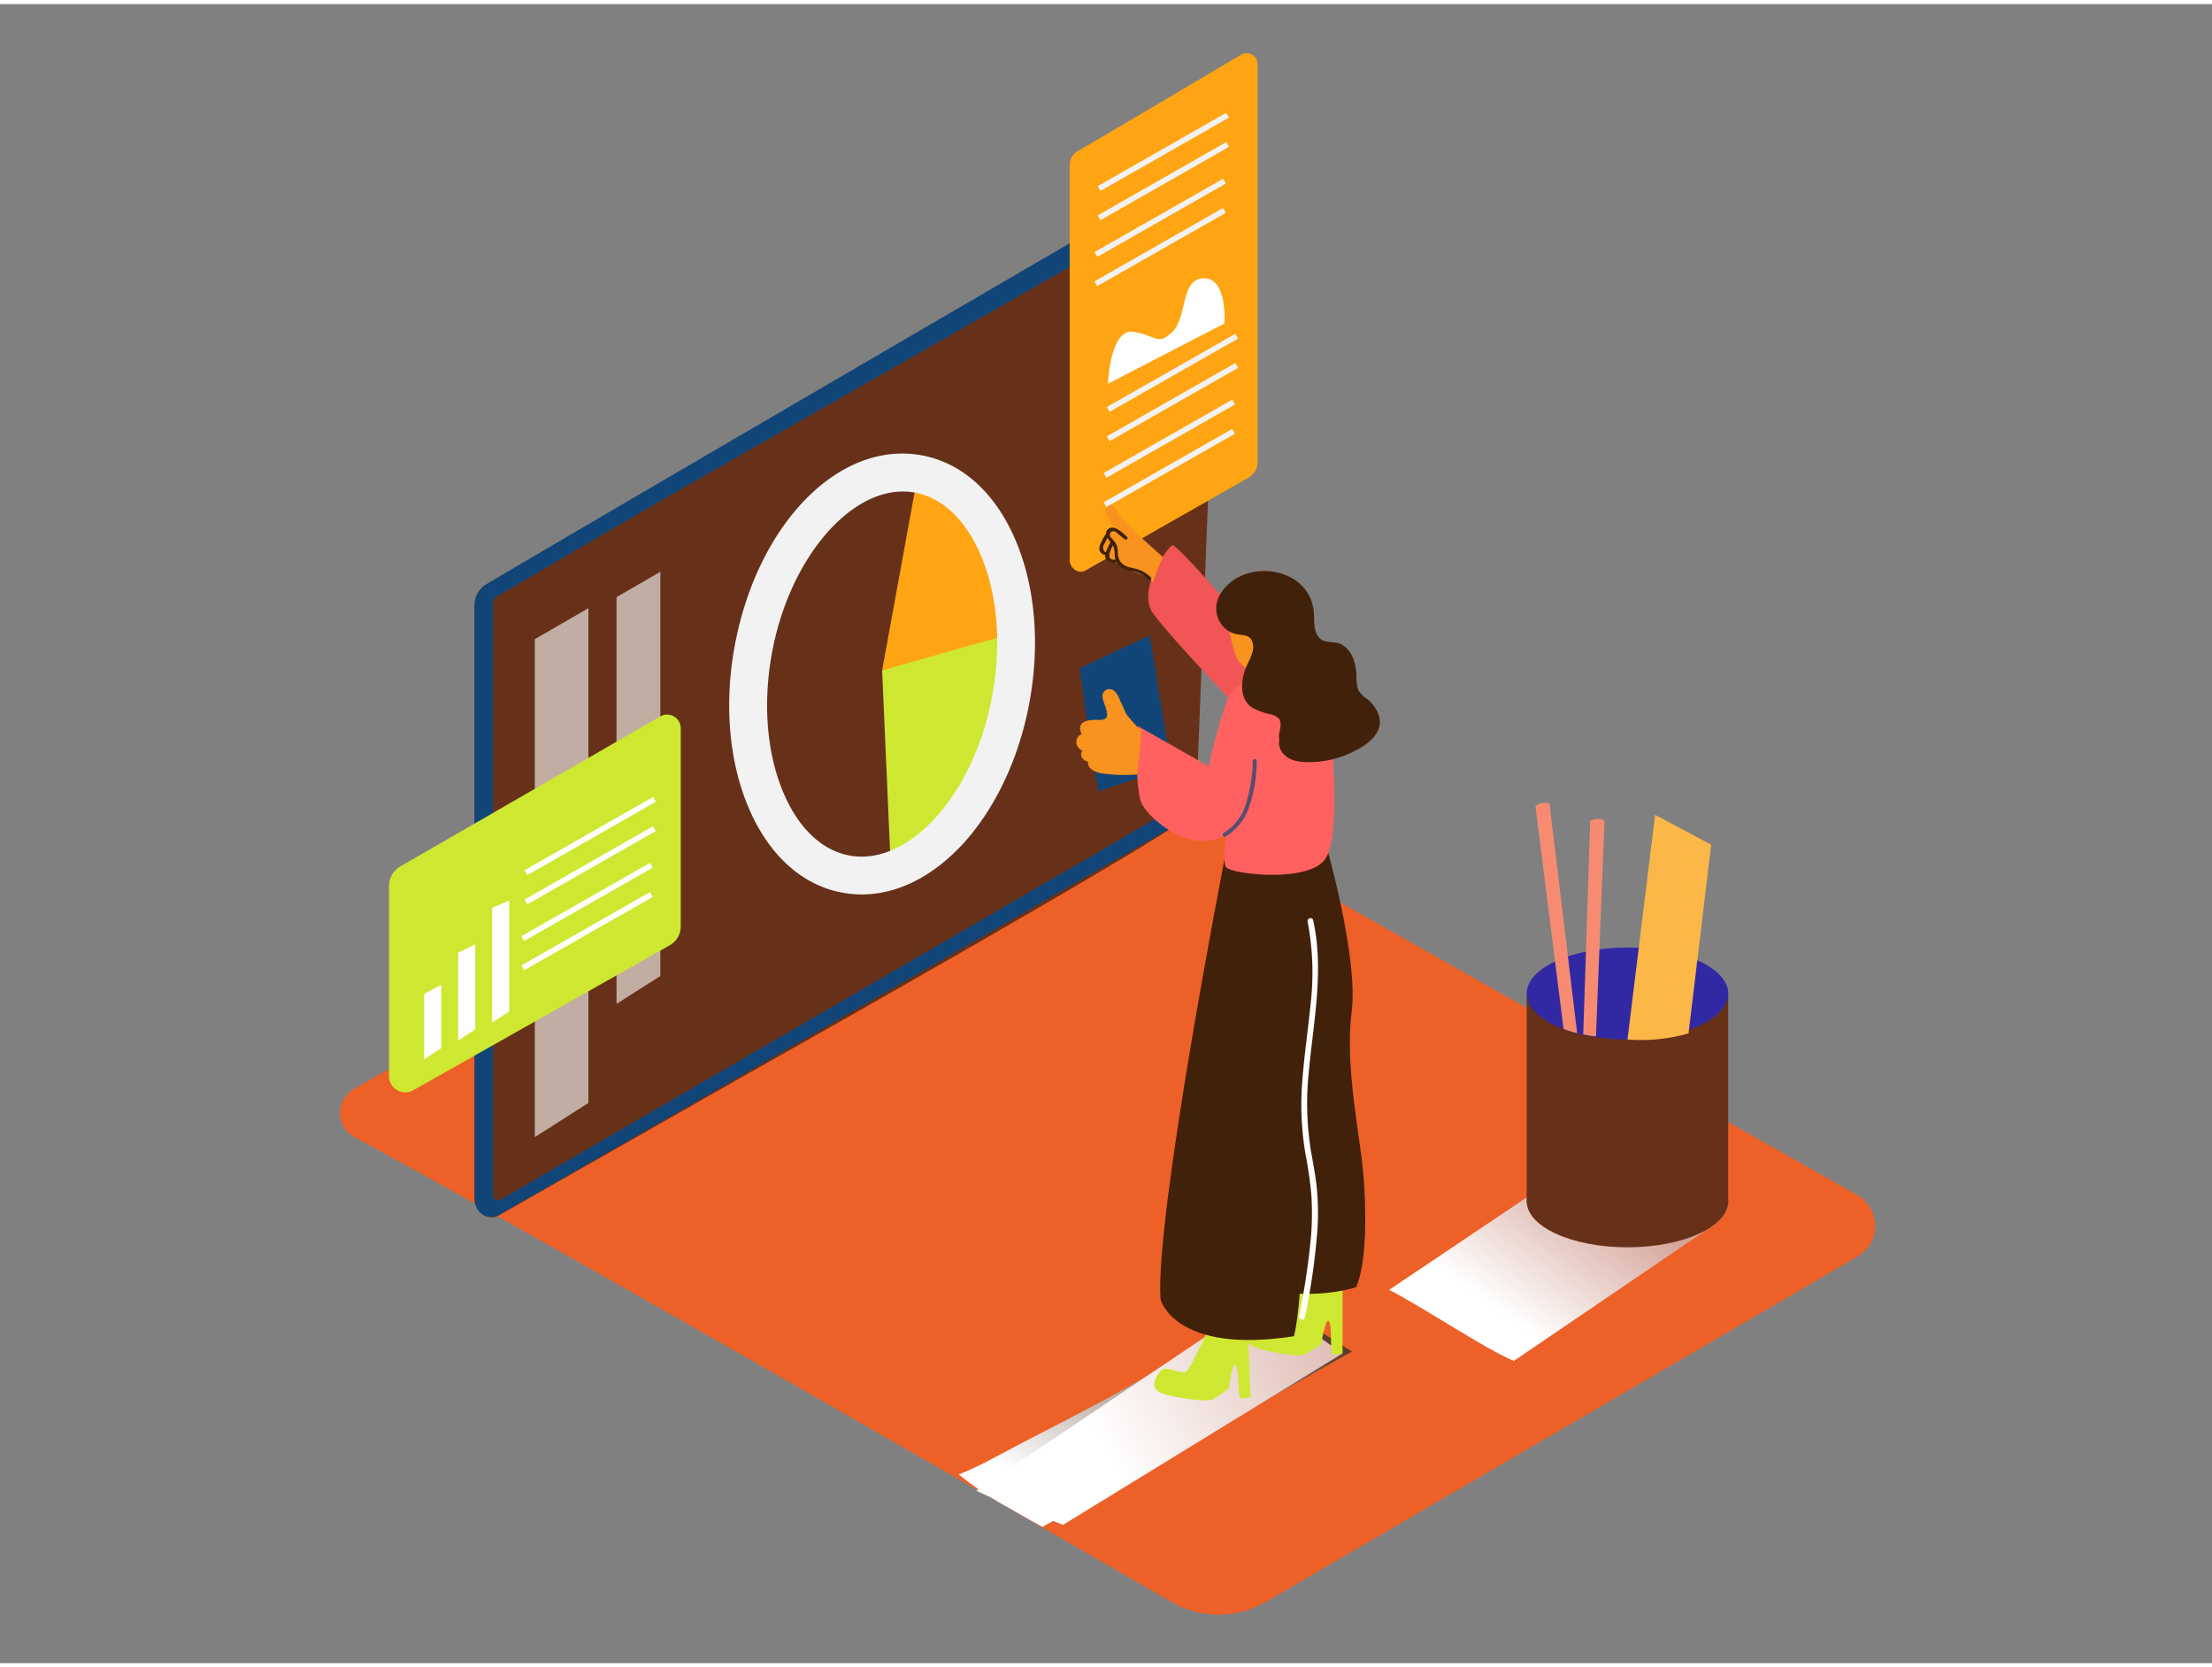 <svg xmlns="http://www.w3.org/2000/svg" xmlns:xlink="http://www.w3.org/1999/xlink" viewBox="0 0 400 300" width="406" height="306" class="illustration styles_illustrationTablet__1DWOa"><rect x="0" y="0" width="400" height="300" fill="#808080" stroke="none"/><defs><linearGradient id="linear-gradient" x1="231.6" y1="223.62" x2="194.71" y2="274.25" gradientUnits="userSpaceOnUse"><stop offset="0.02" stop-color="#42210b"></stop><stop offset="1" stop-color="#fff"></stop></linearGradient><linearGradient id="linear-gradient-2" x1="255.83" y1="229.96" x2="199.51" y2="260.3" gradientUnits="userSpaceOnUse"><stop offset="0" stop-color="#d4a397"></stop><stop offset="1" stop-color="#fff"></stop></linearGradient><linearGradient id="linear-gradient-3" x1="290.3" y1="213.21" x2="272.79" y2="237.46" xlink:href="#linear-gradient-2"></linearGradient></defs><title>101-110</title><g style="isolation: isolate;"><g id="Layer_2" data-name="Layer 2"><path d="M64.13,204.91c30.33,16.28,119.57,67.78,147.67,84a17.05,17.05,0,0,0,17.14,0l107-62.46a6.39,6.39,0,0,0-.07-11.07L185.25,130.11a5.11,5.11,0,0,0-5,0L64,196.18A5,5,0,0,0,64.13,204.91Z" fill="#ed6128"></path><path d="M182.34,271.87c2.05,1.2,4.1,2.37,6.18,3.5l55.94-31.71-13-8.29c-4.2,3.4-18.72,9.55-23.38,12.3-10.16,6-18.5,9.91-28.89,15.5a61.79,61.79,0,0,1-5.8,2.71A56,56,0,0,0,182.34,271.87Z" fill="url(#linear-gradient)" style="mix-blend-mode: multiply;"></path><path d="M88,104.9a4.37,4.37,0,0,0-2.17,3.81V216c-.16,2.19,2.32,4.21,4.33,3.06l43.93-25c1.77-1,82.18-46.24,82.18-48.28l4.36-112.4a2.11,2.11,0,0,0-3.14-1.92C197.87,42.53,96.9,99.73,88,104.9Z" fill="#673119"></path><polygon points="96.71 114.84 96.71 204.88 106.4 198.71 106.4 109.24 96.71 114.84" fill="#fff" opacity="0.6"></polygon><path d="M109.88,95.39,89.8,107.16a1.27,1.27,0,0,0-.63,1.1v107.2a.87.87,0,0,0,1.3.75L216.36,143a5.75,5.75,0,0,1-2.37,4.6C211.59,149.11,90.15,219,90.15,219s-3.35,1.52-4.33-2.48V108.71a4.41,4.41,0,0,1,1.82-3.58c1.94-1.41,127-74.24,127-74.24s4.55-1.67,6.06,1.07l-98,56" fill="#124577"></path><path d="M224.43,9.15c-7,4.16-24.37,14.43-29.56,17.45a2.9,2.9,0,0,0-1.44,2.53v71.28c-.11,1.46,1.54,2.8,2.88,2l29.19-16.62a3.34,3.34,0,0,0,1.92-3v-72A2,2,0,0,0,224.43,9.15Z" fill="#ffa513"></path><path d="M192.22,275l50.55-31-14.31-10.08-51.9,34.91C181.62,271.3,187,272.86,192.22,275Z" fill="url(#linear-gradient-2)" style="mix-blend-mode: multiply;"></path><path d="M219.35,237.54c0,.19-4,9.2-4.84,9.76s-3.63-1.2-4.56-.2-2.14,3.11-.07,4,8.23,1.72,9.35,1.23a19,19,0,0,0,3-2.06s.58-4.83,1.22-4.17.41,5.87.87,6a5.06,5.06,0,0,0,1.8-.26l-.59-15.23" fill="#cee831"></path><path d="M236.46,229.44c0,.19-4.28,9.06-5.19,9.58s-3.58-1.33-4.55-.36-2.25,3-.21,4,8.17,2,9.3,1.57a19,19,0,0,0,3.12-1.95s.75-4.81,1.37-4.12.2,5.88.66,6a5.06,5.06,0,0,0,1.81-.2l0-15.24" fill="#cee831"></path><path d="M221.41,154.74s-12.59,64.51-11.55,79.49c0,0,2.5,10,24.14,6.66,0,0,1.87-7.49,1-20.18s-3.12-66-3.12-66Z" fill="#42210b"></path><path d="M223.69,231,227,154l13-1.21s5.67,19.84,4.42,29.41,1.46,22.27,2.08,28.92c.56,6,.78,16.3-1.28,20.92C238.21,234.05,230.66,233.37,223.69,231Z" fill="#42210b"></path><path d="M234.91,237.24a128.71,128.71,0,0,0,2.18-14.61,52,52,0,0,0,.05-7.21,70.21,70.21,0,0,0-1.05-7.37,53.48,53.48,0,0,1-.6-13.24c.34-4.54,1-9,1.46-13.57a48.85,48.85,0,0,0-.49-15.3c-.15-.65.86-.93,1-.28,2,9,.07,18.21-.77,27.26A54.39,54.39,0,0,0,237,207c.38,2.28.84,4.54,1.09,6.84a48,48,0,0,1,.17,7.4,119.76,119.76,0,0,1-2.31,16.29C235.79,238.17,234.79,237.89,234.91,237.24Z" fill="#fff"></path><path d="M234.1,121.53C232.8,121,213,97.42,212,97.86s-6.33,8-3.59,12.16,21,23.09,21,23.09" fill="#f25555"></path><polyline points="207.31 139.44 211.73 137.56 207.9 114.16 195.26 120.07 196.74 131.08 198.59 142.37 207.31 139.44 205.94 137.67" fill="#124577"></polyline><path d="M229.94,121.14c-1.23.45-6.58.45-8.3,5.42a112.27,112.27,0,0,0-3.06,11.27l-12.8-7.26s-.76,11.27.76,14.14,9,9.17,15.1,5.54c0,0-.57,4.4,0,5.73s14.65,3,17.9-1.24,1-24.17,1-24.17" fill="#ff6161"></path><path d="M206,136.22c.21-1.61.26-3.24.43-4.86a8.15,8.15,0,0,1-1.21-1.15c-.44-.47-.86-1-1.27-1.45s-.54-1.07-.82-1.6l-.32-.66c-.4-.83-.77-2.15-1.72-2.53a1.24,1.24,0,0,0-1.71,1c-.16,1.46,2.31,4.56-.61,4.47a10.43,10.43,0,0,0-1.64.05c-1.11.15-2.14.69-1.73,2a2,2,0,0,0,.25.51,1.5,1.5,0,0,0-.9,2,1.66,1.66,0,0,0,1,1,1.07,1.07,0,0,0,0,1.36,1.63,1.63,0,0,0,1,.63,1.35,1.35,0,0,0,.07.65c.37,1,1.67,1.34,2.6,1.5a30.4,30.4,0,0,0,6.23.17C205.7,138.21,205.87,137.22,206,136.22Z" fill="#f7931e"></path><path d="M200.75,95.33c-1.27,1.17-1.12,2.88-.67,4.58a.59.59,0,0,1,.35.13,27.38,27.38,0,0,0,3.07,1.83,19.83,19.83,0,0,0,2.57,1.18,7.21,7.21,0,0,1,2.45,1.5,37.92,37.92,0,0,1,1.76-4.54c-3-2.79-5.6-4.8-8.12-8.06-.27-.35-.88-1.49-1.24-1.45a.83.83,0,0,0-1,.75c-.22,1.45,1,2.64,1.86,3.67C201.85,95,200.71,95.28,200.75,95.33Z" fill="#f7931e"></path><path d="M201.23,96.59c.31-.26-.14-.7-.44-.44a4.26,4.26,0,0,0-.69.73,3.3,3.3,0,0,0-.67,1.22,3.14,3.14,0,0,0,0,.32v0a.32.32,0,0,0,0,.14.83.83,0,0,0,.19.62c.31.29.71,0,.93-.26a3.11,3.11,0,0,0,.61-1.23c.1-.34.27-.76,0-1.05Z" fill="#f7931e"></path><path d="M208.14,103.7a5.71,5.71,0,0,0-2.58-1.54c-1.33-.36-2.75-.4-3.27-2-.31-.93,0-1.82-.55-2.69a6.81,6.81,0,0,0-.42-.54l-.3-.35a.88.88,0,0,1-.34-.63.67.67,0,0,1,.88-.6,1.86,1.86,0,0,1,.66.47l0,.05c.39.27.76.57,1.12.88s.75-.18.44-.44c-.72-.62-2.25-2.21-3.3-1.44a1,1,0,0,0-.48.89h0a11,11,0,0,0-.89,1.61,2.29,2.29,0,0,0-.32,1.26,1.26,1.26,0,0,0,1.07,1,1.46,1.46,0,0,0,0,.41,1.49,1.49,0,0,0,1.74.94.24.24,0,0,0,.22-.21,3.2,3.2,0,0,0,.88,1.05,4.75,4.75,0,0,0,2.12.74,5.27,5.27,0,0,1,2.8,1.5A.31.31,0,0,0,208.14,103.7ZM200,99.07l-.07,0c-.29.14-.47-.68-.47-.8a2.46,2.46,0,0,1,.36-.87c.14-.3.3-.59.47-.87a7.82,7.82,0,0,0,.54.77v0A9.74,9.74,0,0,0,200,99.07Zm1.49,1.39c-.91.12-1-.65-.79-1.34a9.4,9.4,0,0,1,.54-1.22l.1.18c.35.77.11,1.64.39,2.44A.33.33,0,0,0,201.52,100.45Z" fill="#42210b"></path><path d="M222.48,105.32c-.8.51-.77,13.16,2.83,14.72,4.7,2,8.47-3.52,8.91-6.51S231.76,99.44,222.48,105.32Z" fill="#f7931e"></path><path d="M247.27,125.69a5.53,5.53,0,0,1-1.67-1.69,7.52,7.52,0,0,1-.3-2.59c-.12-2.14-.67-4.4-2.65-5.58-1.26-.75-3-.09-4.09-1.24-1.19-1.3-.8-3.22-1-4.81-.85-8.27-13-9.77-16.94-3a4.86,4.86,0,0,0,1.43,6.52A4.8,4.8,0,0,0,224,114c1,.16,2,.13,2.43,1.23.65,1.63-.55,3.32-1.13,4.77-.92,2.26-1.21,5.51,1,7.14a11.33,11.33,0,0,0,3.56,1.31,2.8,2.8,0,0,1,1.39.77c.59.74.22,1.76.09,2.59a4.08,4.08,0,0,0,0,1.33,2.82,2.82,0,0,0,.67,2.35c1.32,1.61,3.75,1.66,5.67,1.56a17.7,17.7,0,0,0,6.46-1.59c1.79-.81,4-2.07,4.93-3.88C250.21,129.43,249,127.15,247.27,125.69Z" fill="#42210b"></path><path d="M226.53,136.87a27,27,0,0,1-1.18,7.6,9.11,9.11,0,0,1-4.09,5.41c-.4.24,0,.88.37.63a9.6,9.6,0,0,0,4.24-5.29,26.73,26.73,0,0,0,1.39-8.35A.36.36,0,0,0,226.53,136.87Z" fill="#124577" opacity="0.7"></path><path d="M273.75,245.35l36.31-24.69L293.2,204.27l-42,28.24C256.28,235,268.57,243.21,273.75,245.35Z" fill="url(#linear-gradient-3)" style="mix-blend-mode: multiply;"></path><path d="M276.08,178.91v37.91s36.43,2,36.43,0V178.91" fill="#673119"></path><ellipse cx="294.3" cy="216.49" rx="18.22" ry="8.32" fill="#673119"></ellipse><ellipse cx="294.3" cy="178.91" rx="18.22" ry="8.32" fill="#3129a3"></ellipse><path d="M282.94,185.38l.13.07c.7.24,1.41.46,2.13.65l-5-41.51a2.49,2.49,0,0,0-2.54.47l5.08,40.25Z" fill="#f78b72"></path><path d="M288.6,186.67l1.54-39a2.49,2.49,0,0,0-2.58.06l-1.26,38.57A20.42,20.42,0,0,0,288.6,186.67Z" fill="#f78b72"></path><path d="M294.3,187.23l5-40.62L309.44,152l-4.1,34.12A31,31,0,0,1,294.3,187.23Z" fill="#fcb749"></path><path d="M159.52,120.48l1.5,34.27s21.6-6,23.07-36.47l-1-6.22Z" fill="#cee831"></path><path d="M159.52,120.48l5.86-32.15s15.52.86,16.5,25.83Z" fill="#ffa513"></path><path d="M155.84,161a19.19,19.19,0,0,1-3.39-.3c-7.42-1.32-13.52-6.86-17.17-15.6-3.44-8.22-4.32-18.43-2.48-28.73,4-22.18,18.8-37.46,33.77-34.79,7.42,1.32,13.52,6.86,17.17,15.6,3.44,8.22,4.32,18.43,2.48,28.73h0C184.39,136.22,180,145.49,174,152,168.49,157.89,162.16,161,155.84,161Zm7.43-72.86c-10.21,0-20.75,12.8-23.72,29.44-1.61,9-.88,17.86,2.06,24.89,2.72,6.51,7,10.59,12.05,11.5s10.48-1.45,15.29-6.61c5.18-5.57,8.93-13.61,10.54-22.64h0c1.61-9,.88-17.86-2.06-24.89-2.72-6.51-7-10.59-12.05-11.5A11.93,11.93,0,0,0,163.27,88.14Z" fill="#f2f2f2"></path><line x1="198.74" y1="33.36" x2="221.98" y2="20.1" fill="#f2f2f2" stroke="#f2f2f2" stroke-miterlimit="10"></line><line x1="198.74" y1="38.65" x2="221.98" y2="25.39" fill="#f2f2f2" stroke="#f2f2f2" stroke-miterlimit="10"></line><line x1="198.18" y1="45.27" x2="221.41" y2="32.02" fill="#f2f2f2" stroke="#f2f2f2" stroke-miterlimit="10"></line><line x1="198.18" y1="50.56" x2="221.41" y2="37.31" fill="#f2f2f2" stroke="#f2f2f2" stroke-miterlimit="10"></line><line x1="200.4" y1="73.3" x2="223.64" y2="60.05" fill="#f2f2f2" stroke="#f2f2f2" stroke-miterlimit="10"></line><line x1="200.4" y1="78.6" x2="223.64" y2="65.34" fill="#f2f2f2" stroke="#f2f2f2" stroke-miterlimit="10"></line><line x1="199.83" y1="85.22" x2="223.07" y2="71.97" fill="#f2f2f2" stroke="#f2f2f2" stroke-miterlimit="10"></line><line x1="199.83" y1="90.51" x2="223.07" y2="77.26" fill="#f2f2f2" stroke="#f2f2f2" stroke-miterlimit="10"></line><path d="M200.35,68.66s.37-10.17,4.67-9.4,4.28,2.57,7,0,1.39-9.68,5.7-9.68,3.69,8.18,3.69,8.18Z" fill="#fff"></path><polygon points="111.49 107.24 111.49 180.79 119.41 175.75 119.41 102.66 111.49 107.24" fill="#fff" opacity="0.6"></polygon><path d="M72.4,155.93l47-27.12a2.47,2.47,0,0,1,3.7,2.14V166.8a3.91,3.91,0,0,1-2,3.4L74.82,196.36a2.94,2.94,0,0,1-4.47-2.5V159.48A4.1,4.1,0,0,1,72.4,155.93Z" fill="#cee831"></path><line x1="95.11" y1="157.06" x2="118.34" y2="143.81" fill="#f2f2f2" stroke="#fff" stroke-miterlimit="10"></line><line x1="95.11" y1="162.36" x2="118.34" y2="149.1" fill="#f2f2f2" stroke="#fff" stroke-miterlimit="10"></line><line x1="94.54" y1="168.98" x2="117.78" y2="155.73" fill="#f2f2f2" stroke="#fff" stroke-miterlimit="10"></line><line x1="94.54" y1="174.27" x2="117.78" y2="161.02" fill="#f2f2f2" stroke="#fff" stroke-miterlimit="10"></line><path d="M76.7,179.06v11.73l3.08-2V177.36C78.72,177.88,77.69,178.44,76.7,179.06Z" fill="#fff"></path><path d="M82.85,171.56v15.85l3.08-2v-15.4Z" fill="#fff"></path><path d="M89,163.38v20.78l3.08-2V162.1C91.08,162.56,90.06,163,89,163.38Z" fill="#fff"></path></g></g></svg>